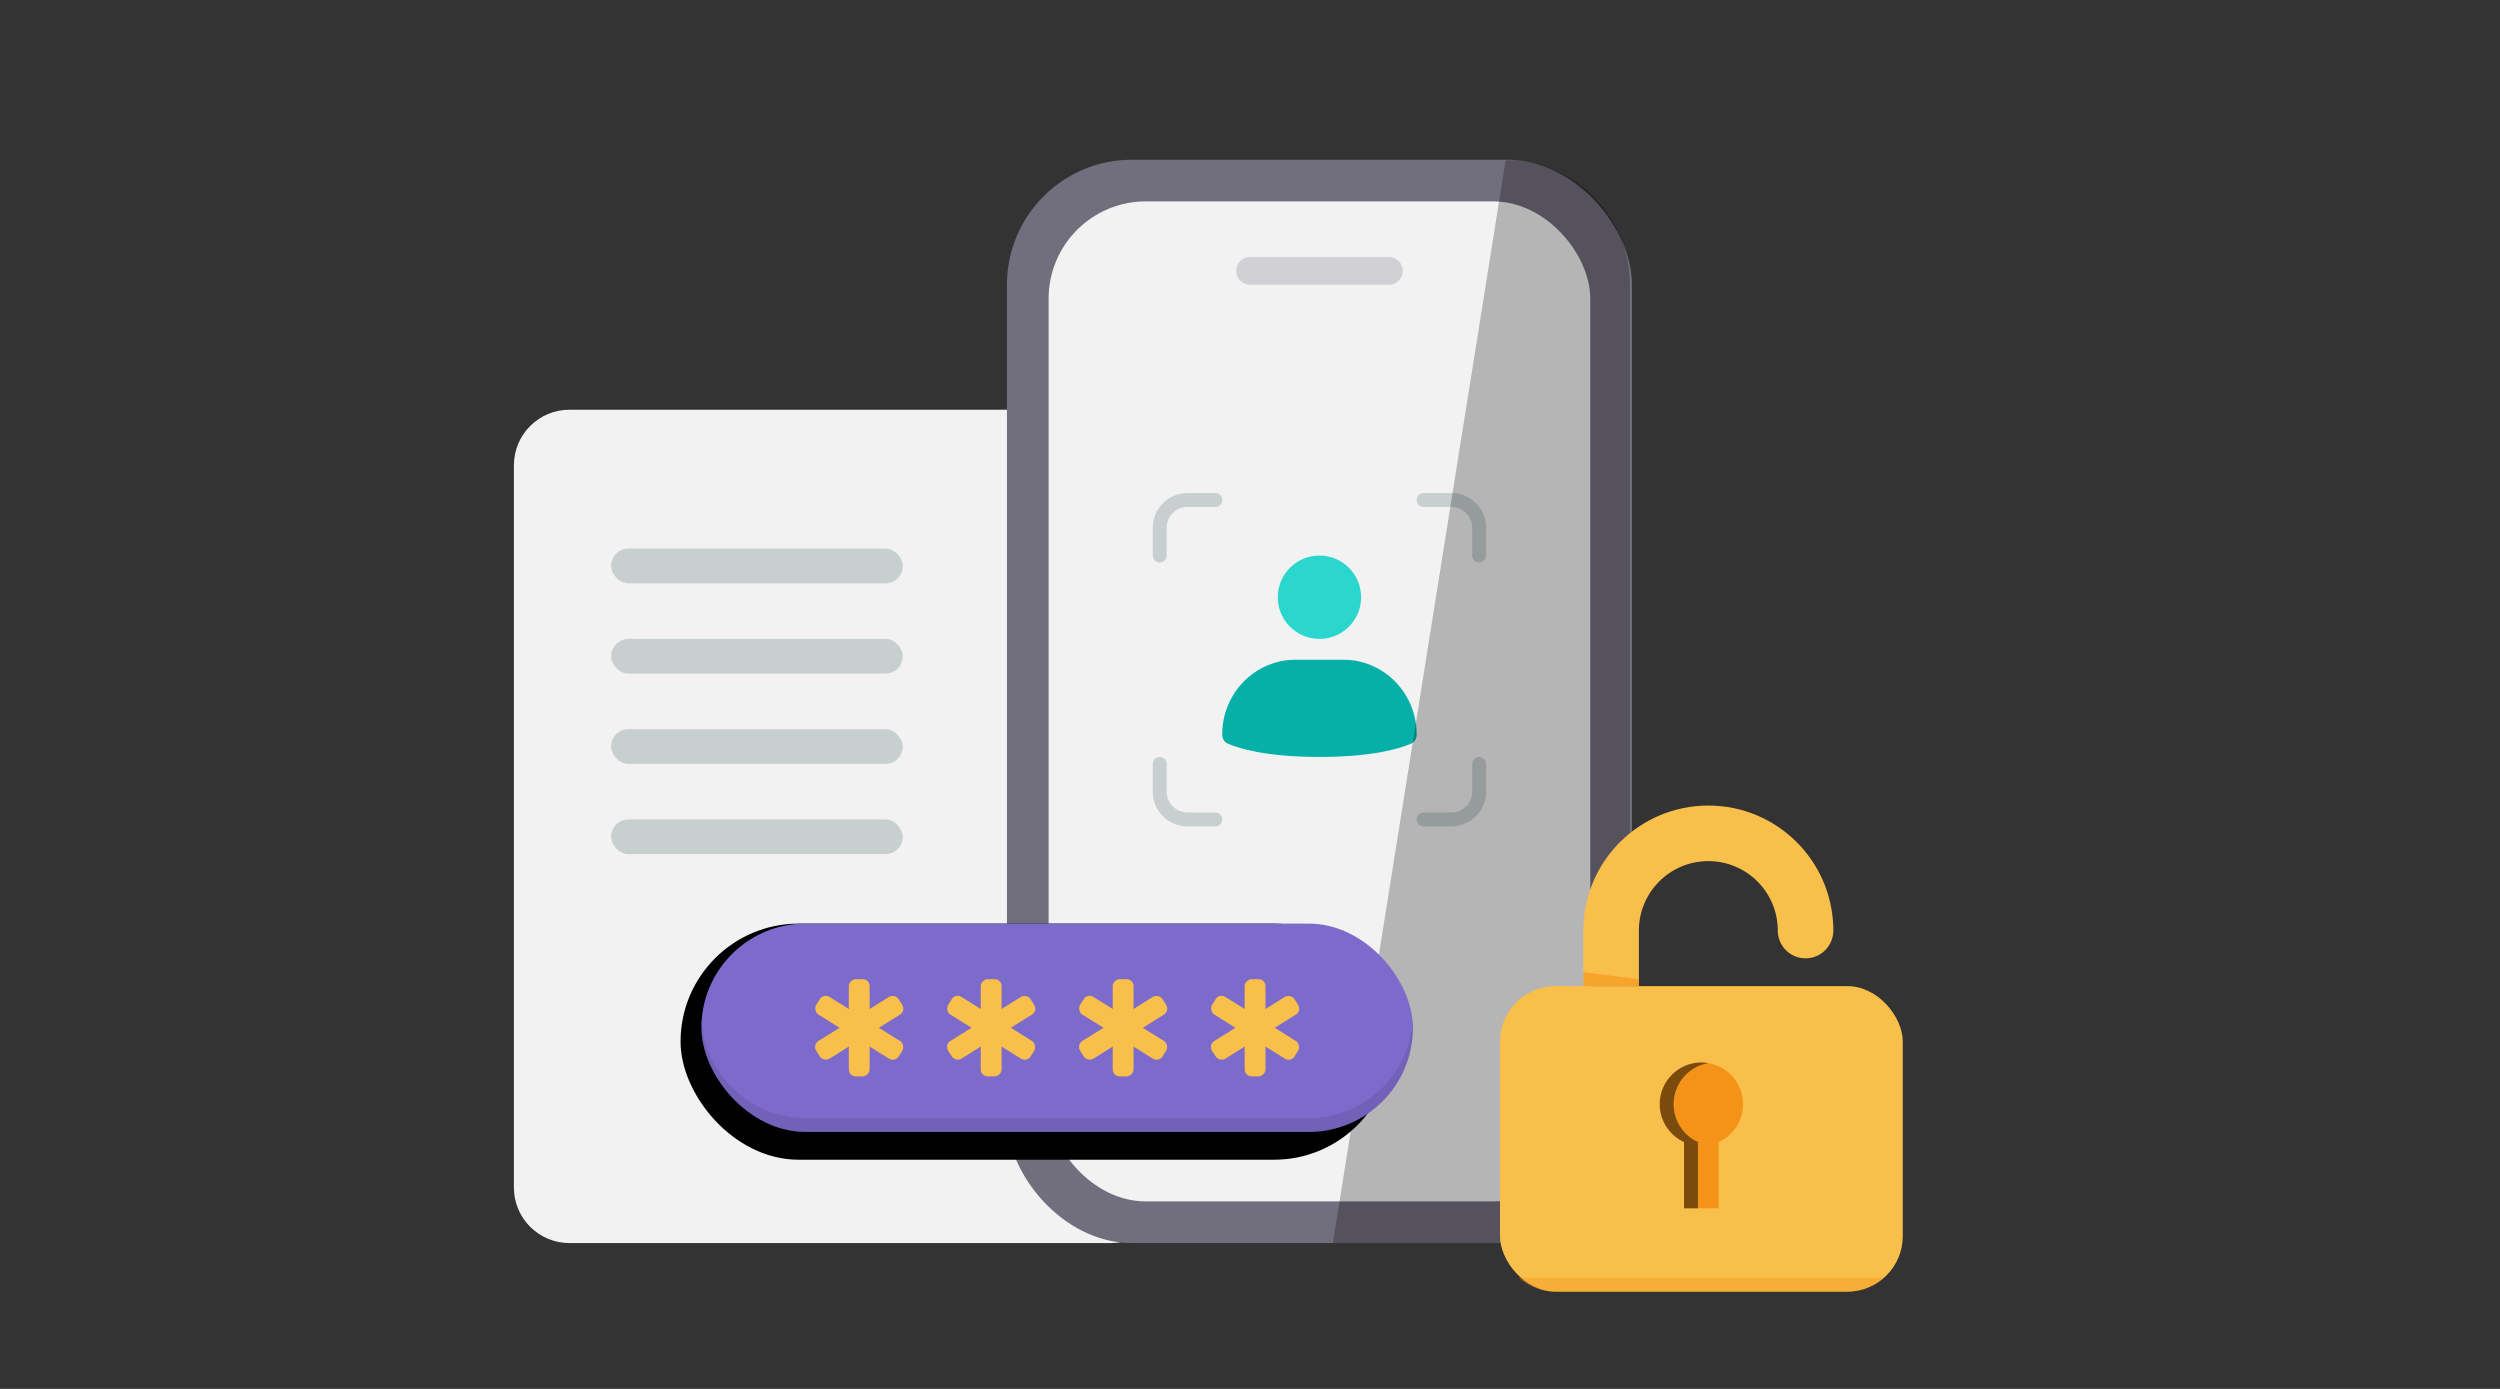 <svg width="360" height="200" viewBox="0 0 360 200" fill="none" xmlns="http://www.w3.org/2000/svg">
<rect x="0" y="0" width="360" height="200" fill="#333333" stroke="none"/>
<path d="M74 67.002C74 62.584 77.582 59.002 82 59.002H160C164.418 59.002 168 62.584 168 67.002V171.002C168 175.42 164.418 179.002 160 179.002H82C77.582 179.002 74 175.42 74 171.002V67.002Z" fill="#F2F2F2"/>
<rect x="88" y="79" width="42" height="5" rx="2.5" fill="#ACB8B8" fill-opacity="0.6"/>
<rect x="88" y="92" width="42" height="5" rx="2.5" fill="#ACB8B8" fill-opacity="0.6"/>
<rect x="88" y="105" width="42" height="5" rx="2.5" fill="#ACB8B8" fill-opacity="0.6"/>
<rect x="88" y="118" width="42" height="5" rx="2.5" fill="#ACB8B8" fill-opacity="0.6"/>
<rect x="145" y="23" width="90" height="156" rx="18" fill="#716E7D"/>
<rect x="151" y="29" width="78" height="144" rx="14" fill="#F2F2F2"/>
<path d="M178 39C178 37.895 178.895 37 180 37H200C201.105 37 202 37.895 202 39V39C202 40.105 201.105 41 200 41H180C178.895 41 178 40.105 178 39V39Z" fill="#716E7D" fill-opacity="0.25"/>
<path d="M196 86C196 89.314 193.314 92 190 92C186.686 92 184 89.314 184 86C184 82.686 186.686 80 190 80C193.314 80 196 82.686 196 86Z" fill="#2AD6CE"/>
<path d="M176 105.755C176 99.815 180.724 95 186.552 95H193.448C199.276 95 204 99.815 204 105.755C204 106.325 203.719 106.851 203.206 107.077C201.684 107.746 197.793 109 190 109C182.207 109 178.316 107.746 176.794 107.077C176.281 106.851 176 106.325 176 105.755Z" fill="#05B0A8"/>
<path d="M205 72H209C211.209 72 213 73.791 213 76V80" stroke="#C8CFCF" stroke-width="2" stroke-linecap="round" stroke-linejoin="round"/>
<path d="M205 118H209C211.209 118 213 116.209 213 114V110" stroke="#C8CFCF" stroke-width="2" stroke-linecap="round" stroke-linejoin="round"/>
<path d="M175 72H171C168.791 72 167 73.791 167 76V80" stroke="#C8CFCF" stroke-width="2" stroke-linecap="round" stroke-linejoin="round"/>
<path d="M175 118H171C168.791 118 167 116.209 167 114V110" stroke="#C8CFCF" stroke-width="2" stroke-linecap="round" stroke-linejoin="round"/>
<g style="mix-blend-mode:soft-light" opacity="0.25">
<path fill-rule="evenodd" clip-rule="evenodd" d="M218.441 23.082C227.566 23.957 234.702 31.645 234.702 40.999V160.999C234.702 170.94 226.643 178.999 216.702 178.999H191.936L216.81 23.087L218.441 23.082Z" fill="black"/>
</g>
<g style="mix-blend-mode:soft-light">
<rect x="98" y="133" width="102.46" height="34" rx="17" fill="black"/>
</g>
<rect x="101" y="133" width="102.46" height="30" rx="15" fill="#7D6BCC"/>
<g style="mix-blend-mode:multiply" opacity="0.1">
<path fill-rule="evenodd" clip-rule="evenodd" d="M101.033 147C101.011 147.331 101 147.664 101 148C101 156.285 107.716 163 116 163H188.46C196.744 163 203.46 156.285 203.46 148C203.46 147.664 203.449 147.331 203.427 147C202.913 154.818 196.408 161 188.46 161H116C108.052 161 101.548 154.818 101.033 147Z" fill="black"/>
</g>
<rect x="122.23" y="155" width="14" height="3" rx="1" transform="rotate(-90 122.23 155)" fill="#F9BF4B"/>
<rect x="116.999" y="150.438" width="14" height="3" rx="1" transform="rotate(-32 116.999 150.438)" fill="#F9BF4B"/>
<rect x="118.589" y="143.02" width="14" height="3" rx="1" transform="rotate(32 118.589 143.02)" fill="#F9BF4B"/>
<rect x="141.231" y="155" width="14" height="3" rx="1" transform="rotate(-90 141.231 155)" fill="#F9BF4B"/>
<rect x="136" y="150.438" width="14" height="3" rx="1" transform="rotate(-32 136 150.438)" fill="#F9BF4B"/>
<rect x="137.59" y="143.02" width="14" height="3" rx="1" transform="rotate(32 137.59 143.02)" fill="#F9BF4B"/>
<rect x="160.231" y="155" width="14" height="3" rx="1" transform="rotate(-90 160.231 155)" fill="#F9BF4B"/>
<rect x="155" y="150.438" width="14" height="3" rx="1" transform="rotate(-32 155 150.438)" fill="#F9BF4B"/>
<rect x="156.59" y="143.02" width="14" height="3" rx="1" transform="rotate(32 156.59 143.02)" fill="#F9BF4B"/>
<rect x="179.231" y="155" width="14" height="3" rx="1" transform="rotate(-90 179.231 155)" fill="#F9BF4B"/>
<rect x="174" y="150.438" width="14" height="3" rx="1" transform="rotate(-32 174 150.438)" fill="#F9BF4B"/>
<rect x="175.59" y="143.02" width="14" height="3" rx="1" transform="rotate(32 175.59 143.02)" fill="#F9BF4B"/>
<rect x="216" y="142" width="58" height="44" rx="8" fill="#F9BF4B"/>
<path fill-rule="evenodd" clip-rule="evenodd" d="M224 186H266C268.029 186 269.881 185.245 271.292 184H218.708C220.119 185.245 221.971 186 224 186Z" fill="#F59319" fill-opacity="0.4"/>
<path fill-rule="evenodd" clip-rule="evenodd" d="M228 134C228 124.059 236.059 116 246 116C255.804 116 263.777 123.837 263.995 133.588C263.935 134.361 263.289 134.97 262.5 134.97H257.5C256.672 134.97 256 134.298 256 133.47V134C256 128.477 251.523 124 246 124C240.477 124 236 128.477 236 134V142H228V134Z" fill="#F9BF4B"/>
<path fill-rule="evenodd" clip-rule="evenodd" d="M247.5 164.456C249.566 163.508 251 161.421 251 159C251 155.686 248.314 153 245 153C241.686 153 239 155.686 239 159C239 161.421 240.434 163.508 242.5 164.456V174H247.5V164.456Z" fill="#F59319"/>
<g style="mix-blend-mode:soft-light" opacity="0.5">
<path fill-rule="evenodd" clip-rule="evenodd" d="M244.5 174H242.5V164.456C240.434 163.508 239 161.421 239 159C239 155.686 241.686 153 245 153C245.341 153 245.675 153.028 246 153.083C243.162 153.559 241 156.027 241 159C241 161.421 242.434 163.508 244.5 164.456V174Z" fill="#010101"/>
</g>
<path d="M228 140L236 141V142H228V140Z" fill="#F59319" fill-opacity="0.6"/>
<circle cx="260" cy="134" r="4" fill="#F9BF4B"/>
</svg>
